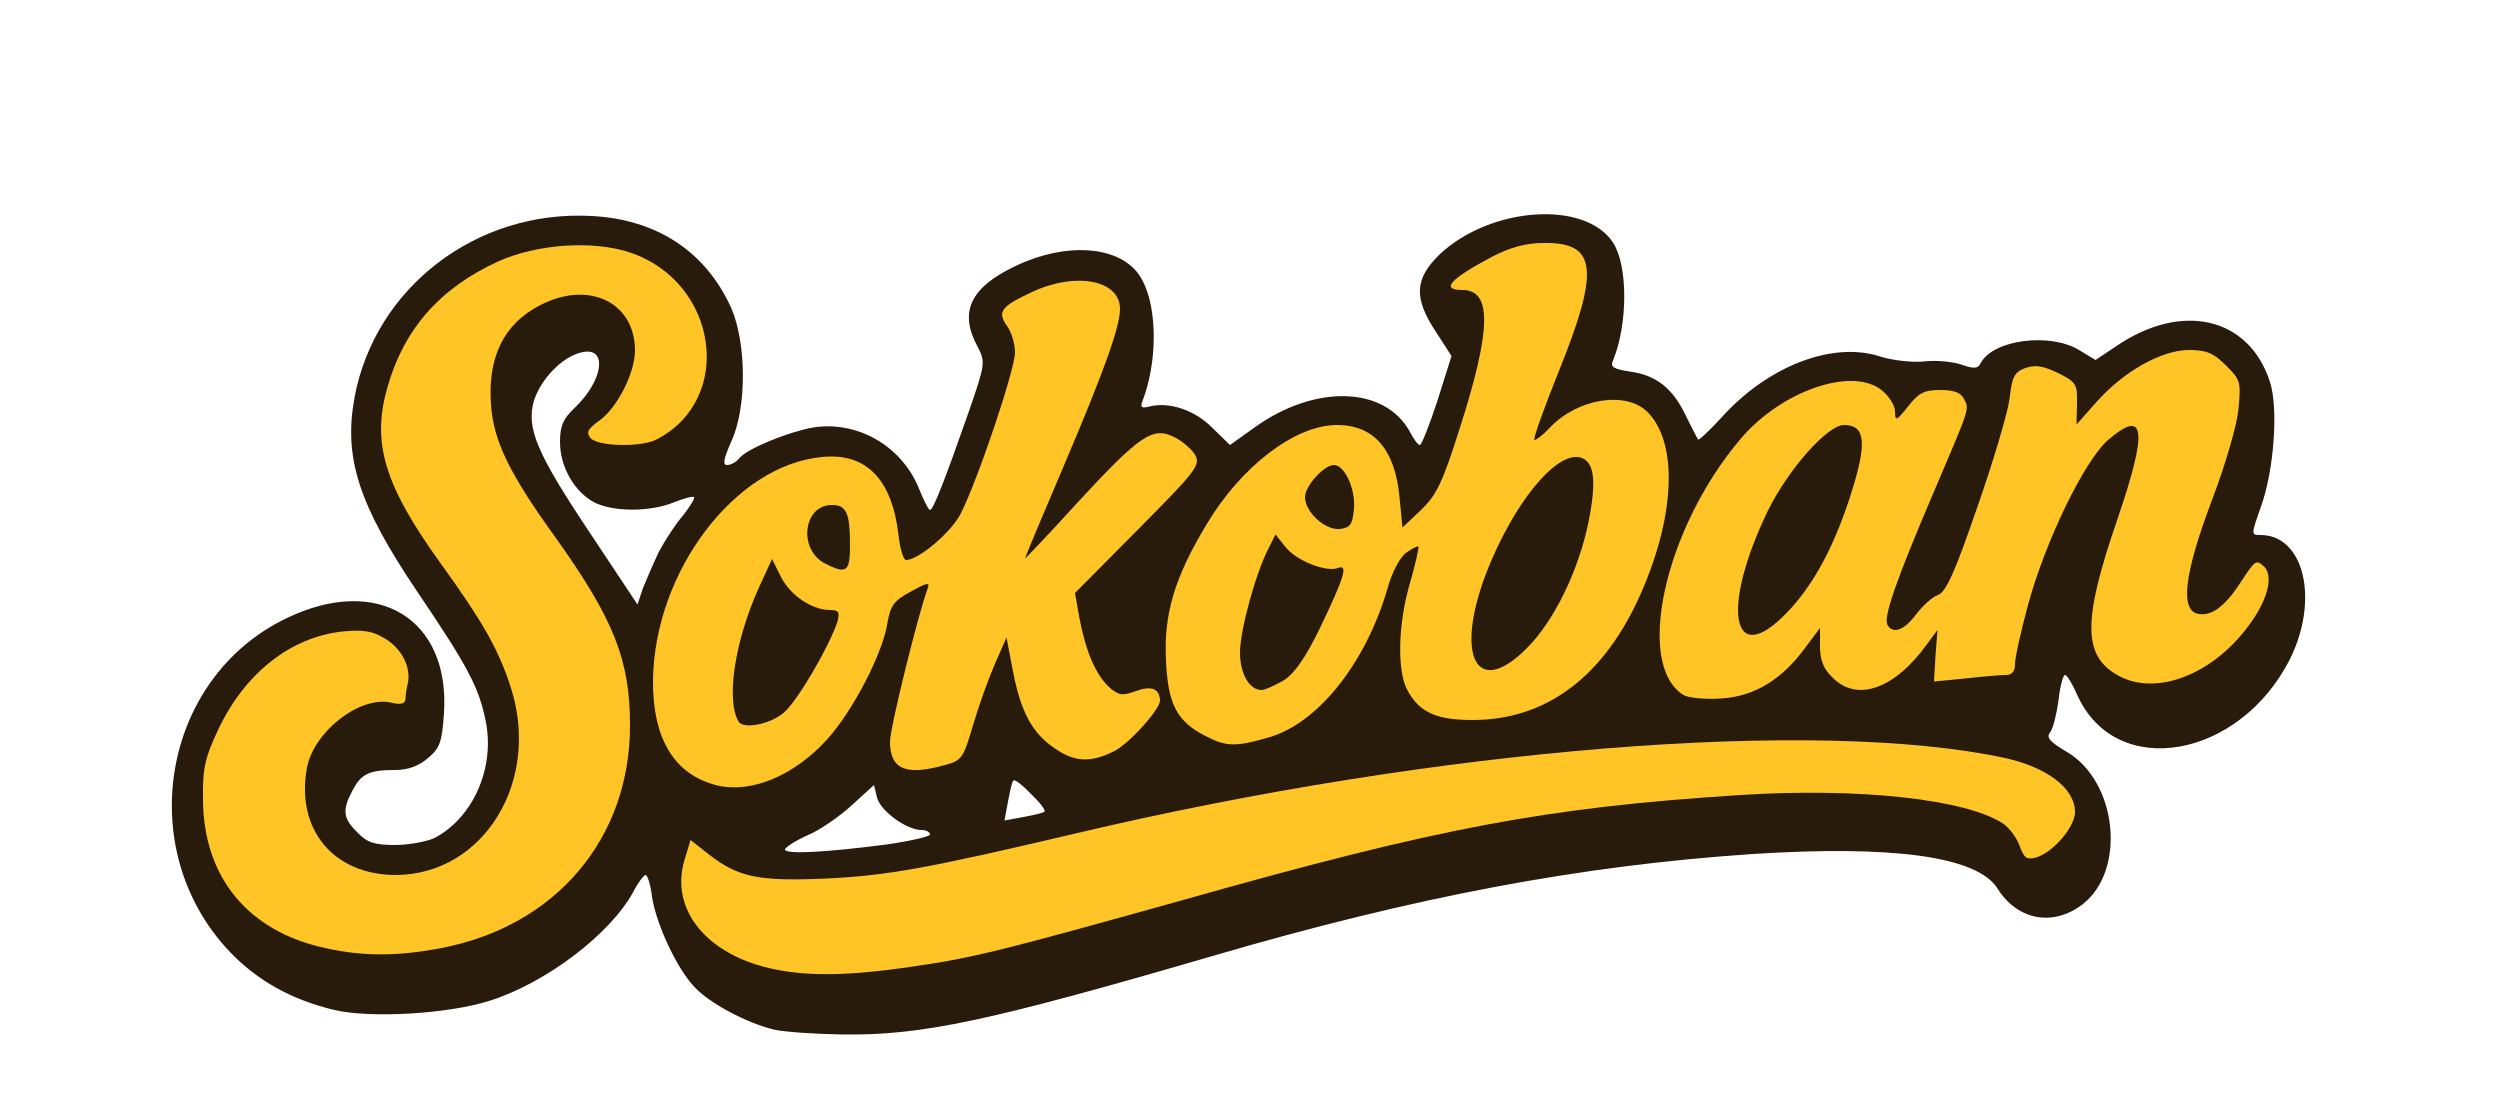 <?xml version="1.0" encoding="utf-8"?>
<!DOCTYPE svg PUBLIC "-//W3C//DTD SVG 1.0//EN" "http://www.w3.org/TR/2001/REC-SVG-20010904/DTD/svg10.dtd">
<svg version="1.0" xmlns="http://www.w3.org/2000/svg" width="500px" height="223px" viewBox="0 0 500 223" preserveAspectRatio="xMidYMid meet">
 <g fill="#281b0c">
  <path d="M154.7 205.9 c-5.3 -1.3 -12.8 -5.2 -15.9 -8.6 -3.4 -3.6 -7.6 -12.5 -8.4 -18 -0.3 -2.4 -0.9 -4.3 -1.3 -4.3 -0.3 0 -1.5 1.5 -2.4 3.3 -4.6 8.5 -17.4 18.2 -28.6 21.8 -8.4 2.7 -23.9 3.6 -31.2 1.9 -8.5 -2 -15.5 -5.9 -21 -11.7 -19.4 -20.5 -13.5 -54.8 11.5 -66.7 18.1 -8.7 32.6 0.1 31.4 19 -0.4 5.8 -0.8 7 -3.2 9 -1.8 1.6 -4 2.4 -6.6 2.4 -5.2 0 -6.8 0.8 -8.5 4.1 -2.1 3.9 -1.9 5.6 1 8.4 1.9 2 3.4 2.5 7.5 2.5 2.8 0 6.4 -0.7 7.9 -1.4 7.8 -4.1 12.2 -14.2 10.2 -23.6 -1.4 -6.7 -3.6 -10.8 -13.6 -25.6 -11.8 -17.5 -14.8 -26.8 -12.6 -38.9 4.1 -22 24.4 -37.6 47.5 -36.3 13 0.7 22.7 7.1 27.8 18.3 3.1 7 3.2 19.9 0.1 26.7 -1.6 3.6 -1.8 4.8 -0.9 4.8 0.8 0 1.9 -0.6 2.5 -1.4 1.6 -1.9 9.7 -5.2 14.7 -6.1 8.8 -1.4 17.6 3.6 21.1 12 1 2.5 2 4.5 2.3 4.5 0.6 0 2.7 -5.2 7.7 -19.5 3.4 -9.8 3.4 -10.1 1.8 -13.2 -3.7 -6.8 -1.5 -11.7 7.2 -15.9 11 -5.4 22.3 -4.2 25.8 2.7 3 5.7 3 16.3 0 24.1 -0.5 1.3 -0.2 1.5 1.4 1.1 3.9 -1 9.1 0.7 12.6 4.3 l3.5 3.4 4.9 -3.5 c12.1 -8.7 26.1 -8.3 31.1 0.9 0.7 1.4 1.6 2.6 2 2.6 0.3 0 1.9 -4 3.5 -8.9 l2.8 -8.9 -3.1 -4.8 c-4.5 -6.8 -4.3 -10.6 0.7 -15.5 10.2 -9.6 29.1 -10.9 34.7 -2.4 3 4.6 3 16.3 0 23.6 -0.6 1.3 0.1 1.7 3.3 2.2 5.3 0.7 8.6 3.3 11.2 8.7 1.2 2.5 2.4 4.7 2.5 4.9 0.2 0.2 2.3 -1.8 4.8 -4.5 9.1 -10.1 21.9 -15.1 31.3 -12.2 2.7 0.9 6.7 1.3 9 1.1 2.4 -0.3 5.7 0 7.5 0.6 2.6 0.9 3.4 0.9 4 -0.4 2.6 -4.6 13.8 -6 19.6 -2.5 l3.3 2 4.2 -2.8 c13.1 -8.9 26.5 -5.8 30.7 7.2 1.7 5.3 0.8 17.7 -1.8 24.9 -2 5.7 -2 5.7 -0.1 5.7 8.7 0 11.8 12.9 5.9 24.8 -10.1 20 -34.8 24.3 -42.5 7.3 -1 -2.3 -2.1 -4.1 -2.5 -4.1 -0.4 0 -1 2.3 -1.3 5.1 -0.4 2.8 -1.1 5.7 -1.7 6.4 -0.8 1 0 1.9 3.4 3.9 10 5.9 11.9 23.5 3.2 30.4 -5.9 4.6 -13.1 3.3 -17.1 -3.1 -4 -6.4 -20.8 -8.7 -48.9 -6.9 -34.4 2.3 -67.4 8.5 -108.1 20.4 -44.6 13 -58 15.9 -73.9 15.7 -5.6 -0.1 -11.8 -0.5 -13.9 -1z m24.2 -15.5 c12.8 -1.8 18.5 -3.3 54.7 -13.4 51.9 -14.7 72.5 -18.5 112.6 -21.1 32.9 -2 58 1.8 60.4 9.3 0.6 1.8 0.7 1.9 2.5 0.2 2.6 -2.4 2.4 -3.8 -1.1 -6.7 -4.1 -3.5 -13.8 -5.5 -33.9 -6.9 -38.6 -2.7 -96.6 4.1 -159.4 18.6 -34.4 8 -34.9 8.1 -52.2 8.1 -13 0 -16.6 -0.3 -19.2 -1.7 -3.1 -1.6 -3.3 -1.6 -3.3 0.1 0 5.4 8.7 12.2 18 14 6.7 1.3 9.2 1.3 20.9 -0.5z m-93.6 -3.8 c17.6 -3.4 31 -15 35.9 -30.9 3.8 -12.6 1.1 -24.2 -9 -39 -3 -4.5 -7.3 -10.8 -9.5 -14 -5.8 -8.6 -7.7 -14.3 -7.7 -23.7 0 -11.7 2.7 -17.3 10.2 -21.1 4.1 -2.1 14.8 -2.6 19.2 -0.9 6 2.2 7.7 15.7 3.1 24.4 -2.7 5.2 -2.3 5.6 2.5 2.4 8.3 -5.7 10 -14.1 4.5 -21.9 -13.1 -18.6 -45.7 -8.1 -53.6 17.3 -2.8 9 -0.8 15.1 10.1 30.3 13.4 18.6 16.4 26.2 15.8 40 -0.6 13.6 -5.6 22.2 -15.3 26.6 -5.3 2.5 -19.2 2.6 -24.2 0.3 -5.9 -2.8 -8.7 -7.6 -9.1 -15.5 -0.6 -9.4 0.3 -13.3 4.1 -17.6 3.5 -4 8.1 -6.3 12.7 -6.3 4.7 0 3.5 -4.1 -2.1 -7 -6.2 -3.4 -20.5 6.7 -26 18.3 -8 16.9 1.4 34 21.1 38.3 7.3 1.6 8.6 1.6 17.3 0z m92 -17.7 c4.8 -0.7 8.7 -1.6 8.7 -2 0 -0.5 -0.8 -0.9 -1.7 -0.9 -3 0 -8.2 -3.8 -8.9 -6.5 l-0.6 -2.5 -4.5 4.1 c-2.4 2.2 -6.4 5 -8.9 6 -2.4 1.1 -4.4 2.4 -4.4 2.8 0 1 7.9 0.6 20.3 -1z m31.6 -6.6 c0.3 -0.2 -0.9 -1.8 -2.7 -3.5 -1.7 -1.8 -3.3 -3 -3.5 -2.7 -0.3 0.2 -0.7 2.1 -1.1 4.2 l-0.7 3.8 3.8 -0.7 c2.1 -0.4 4 -0.8 4.2 -1.1z m-55.2 -10.4 c8.4 -4.1 19.1 -19.8 20.9 -30.6 0.5 -3 1.2 -4.4 2.7 -4.9 1.1 -0.3 1.5 -0.9 1 -1.3 -0.6 -0.3 -1.3 -2.8 -1.6 -5.4 -1.3 -9.8 -6.9 -16.4 -12.7 -15 -19.2 4.6 -35.8 34.7 -27.9 50.9 2.2 4.7 7 8.4 10.8 8.4 1.4 0 4.4 -0.9 6.8 -2.1z m35.8 -3.1 c0.1 -0.2 1.2 -3.5 2.4 -7.5 1.2 -4 3 -9.2 4.1 -11.7 1.7 -4.2 2.2 -4.6 5.3 -4.6 3.4 0 3.5 0.1 4.1 5.1 1 7.1 3.3 12.5 6.8 15.4 3.9 3.3 6.6 3.2 10.8 -0.5 l3.5 -2.9 -3.1 -0.1 c-5.7 0 -9.7 -7.2 -11 -19.7 l-0.7 -6.5 11.7 -11.7 c6.4 -6.4 11.4 -12 11 -12.4 -2 -2 -5.2 0.3 -15.1 11.2 -9.4 10.4 -11.2 11.9 -14 12 -3.1 0.1 -3.3 -0.1 -3.3 -3.1 0 -1.9 3.7 -12.1 8.6 -23.6 4.7 -11.2 8.8 -21.8 9.1 -23.7 0.5 -2.9 0.2 -3.6 -1.9 -4.6 -2 -0.9 -3.4 -0.7 -7.4 1 l-4.9 2.1 0.3 6.5 c0.3 5.4 -0.3 8.2 -3.8 18.7 -5 14.4 -8.3 21.3 -11 23 -1.3 0.9 -2 2.4 -2 4.5 0 1.7 -1.8 9.7 -4 17.8 -4.5 16.3 -4.4 18 1.2 16.4 1.7 -0.4 3.2 -1 3.3 -1.1z m63.8 -5.2 c1.8 -0.8 4.1 -2.1 5.2 -3 2 -1.7 2 -1.7 -0.2 -0.7 -3.3 1.6 -9.9 1.3 -11.7 -0.5 -2.4 -2.3 -2.1 -14.5 0.5 -23 3.2 -10.5 4.4 -12.4 7.9 -12.4 2.9 0 3 -0.2 3 -4.7 0 -3.4 0.6 -5.3 2.3 -7.1 1.9 -2.2 1.7 -2.2 -2.4 0.6 -5.8 3.9 -9.7 8.4 -14.3 16.2 -9.1 15.5 -9.8 27.7 -2.1 33.8 3.2 2.5 7.2 2.8 11.8 0.8z m49.7 -4.5 c10.6 -4 18.8 -13.6 24.1 -28.3 3.5 -9.6 4.1 -17.7 1.6 -22.5 -3 -5.7 -7.3 -6.4 -12.7 -2.3 l-2.5 2 2.7 0 c4.1 0 5.8 2.4 5.8 8.3 -0.1 12.9 -6 28.7 -13.6 36.3 -4.1 4.1 -4.7 4.4 -9.8 4.4 -7.1 0 -8.1 -1.5 -7.3 -11.9 0.6 -9.1 4.2 -18.8 10.4 -27.8 2.9 -4.3 3.8 -6.3 2.8 -6.3 -2.7 0 -1.6 -5.2 4 -19 3 -7.4 5.5 -14.4 5.5 -15.5 0 -4.5 -5.1 -5.9 -11.2 -2.9 l-3.3 1.5 -0.1 10.2 c0 9.2 -0.4 11.4 -4.3 23.2 -2.4 7.2 -5.1 13.9 -6.2 15.1 -1.1 1.2 -1.9 3.5 -1.9 5.5 0 1.9 -0.9 6.6 -2 10.4 -3.1 10.9 -2.6 14.7 2.8 19.2 3.4 2.9 8.4 3 15.2 0.4z m48.4 -5.9 l4 -2.7 -4.5 -0.3 c-2.6 -0.2 -4.9 -1 -5.6 -1.9 -4.7 -6.1 3.5 -30.9 13.6 -41.4 4.5 -4.6 5 -4.9 9.9 -4.9 3.8 0 5.4 0.5 6.2 1.8 0.7 1 1 1.1 0.7 0.3 -0.2 -0.8 -1.5 -2.3 -2.8 -3.3 -2.3 -1.7 -2.9 -1.8 -6.5 -0.5 -12.2 4.2 -22.9 17.1 -29 35.1 -2.8 8 -3 12.5 -0.9 16.6 3 5.8 7.8 6.2 14.9 1.2z m25.7 -1.4 l3.1 -2.3 -2.9 -0.5 c-5.8 -1 -4.1 -9.7 6.7 -34 2.7 -6.3 5 -12 5 -12.7 0 -2.2 -1.8 -1.4 -4.2 1.7 -1.6 2.3 -3 3 -5.5 3 -3 0 -3.3 0.3 -3.3 3 0 4.7 -5.6 21 -9.4 27.3 -3.1 5.1 -3.3 5.7 -1.5 5.7 1.5 0 1.9 0.7 1.9 3.3 0 4 2.4 7.7 5.1 7.7 1.1 0 3.4 -1 5 -2.2z m-107.2 -5.6 c3.9 -8 7.1 -18.3 7.1 -23.4 0 -5 -2.6 -10.4 -6.2 -13.1 -2.1 -1.6 -3.1 -1.7 -5.4 -0.9 -2.8 1 -2.8 1 1.3 1.1 5.9 0.1 7.5 2.7 7.1 11.7 l-0.3 6.9 -5 0.6 -5 0.6 4.4 0.1 4.4 0.2 -0.5 4.9 c-0.3 2.6 -1.9 7.8 -3.6 11.5 -3.8 8 -2.3 7.8 1.7 -0.2z m126.7 5.8 c2.9 0 3.4 -0.4 3.4 -2.2 0 -6.9 6.4 -24.6 14.8 -41 0.2 -0.5 -0.3 -0.8 -1.2 -0.8 -1.2 0 -1.6 -1.1 -1.6 -4.5 0 -3.5 -0.5 -4.7 -2.1 -5.5 -3.3 -1.8 -4.6 -0.5 -5.1 4.8 -0.3 2.7 -3.1 12.5 -6.3 21.7 -4.5 12.8 -6.3 16.9 -7.9 17.5 -1.2 0.5 -1.5 0.9 -0.7 0.9 1.1 0.1 1.2 1.2 0.8 5.2 -0.5 4.3 -0.4 5 0.9 4.5 0.9 -0.3 3.1 -0.6 5 -0.6z m39.7 -0.6 c1.8 -0.9 4 -2.4 5.1 -3.3 1.7 -1.5 1.6 -1.6 -2.5 -2.1 l-4.4 -0.5 -0.3 -6.6 c-0.2 -5.5 0.3 -8.2 3.4 -16.5 8.4 -23 8.5 -24.3 2.9 -28 -3 -2 -6 -1 -12.8 4 l-4.2 3.1 3.5 0.5 c3.5 0.5 3.5 0.6 3.8 5.9 0.3 4.3 -0.6 8 -4.4 19 -5.6 16.4 -6 20.3 -2.1 23.7 3.3 2.8 7.5 3.1 12 0.8z m-304.5 -21.1 c1.2 -2.2 3.3 -5.5 4.8 -7.2 1.4 -1.8 2.4 -3.4 2.2 -3.7 -0.3 -0.2 -2.1 0.3 -4.1 1.1 -4.7 1.9 -12 1.9 -15.8 0 -4 -2.1 -6.9 -7.1 -6.9 -12.1 0 -3.2 0.6 -4.6 2.9 -6.8 5.9 -5.6 6.7 -12.5 1.3 -11.1 -3.8 0.9 -8 5.3 -9.4 9.6 -1.6 5.5 0.5 10.5 11.4 26.8 l9.3 14 1.1 -3.3 c0.7 -1.7 2.1 -5 3.2 -7.3z"/>
  <path d="M144.5 146.9 c-0.4 -0.6 -0.9 -3.6 -1.2 -6.7 -0.6 -6.7 1.6 -17 5.4 -25.4 2.4 -5.4 2.8 -5.8 5.9 -5.8 3.2 0 3.4 -0.2 3.4 -3.3 0 -5.6 2.3 -7.7 8.4 -7.7 6.5 0 6.6 0.2 6.6 11.2 l0 8 -5.6 -0.4 c-5 -0.4 -5.4 -0.3 -3.3 0.8 1.3 0.7 3.4 1.3 4.7 1.4 3.7 0 3 6.2 -1.8 15.8 -5.4 10.8 -8.4 13.2 -16 13.2 -3.2 0 -6.2 -0.5 -6.5 -1.1z"/>
 </g>
 <g fill="#ffc526">
  <path d="M155.1 193.9 c-13.6 -2.7 -21.2 -11.9 -18.2 -21.9 l1.2 -4 3.7 2.9 c5.9 4.6 10 5.4 23.6 4.8 12.1 -0.6 20 -2 50.1 -9.1 72 -17 147.8 -23.1 185.5 -15 8.5 1.9 14 6.1 14 10.8 0 3 -4.4 8.1 -7.8 9.1 -1.9 0.5 -2.4 0.1 -3.3 -2.4 -0.6 -1.6 -2.1 -3.6 -3.3 -4.4 -7.5 -4.9 -28.9 -7.2 -52.5 -5.7 -39 2.5 -60.2 6.5 -111.5 21 -36.2 10.1 -41.9 11.6 -54.7 13.4 -11.5 1.7 -19.9 1.9 -26.8 0.5z"/>
  <path d="M65 189.6 c-15.3 -3.3 -24.3 -14.1 -24.4 -29.6 -0.1 -6.4 0.4 -8.5 3.1 -14.2 5.3 -11.2 14.5 -18.4 24.8 -19.5 4 -0.4 6 -0.1 8.3 1.3 3.4 1.9 5.4 5.7 4.8 8.9 -0.3 1.1 -0.5 2.6 -0.5 3.3 -0.1 1 -1 1.2 -3 0.7 -6.2 -1.3 -15.3 5.8 -16.7 13 -2.3 12.4 5.3 21.5 17.8 21.5 17.7 -0.1 29.2 -19.1 22.8 -38 -2.4 -7.3 -5.6 -12.9 -14 -24.5 -11.2 -15.6 -13.7 -24 -10.5 -35.1 3.3 -11.6 10.5 -19.8 22.1 -25.1 7.8 -3.5 18.9 -4.3 26.4 -1.8 17.6 5.9 21 29.3 5.3 37.4 -3.1 1.6 -11.8 1.4 -13.2 -0.3 -0.9 -1.1 -0.6 -1.8 1.8 -3.5 3.5 -2.5 7.1 -9.5 7.1 -14 0 -9.6 -9.2 -14.1 -18.9 -9.1 -7.3 3.7 -10.6 10.4 -9.9 19.9 0.5 7.3 3.6 13.7 12.9 26.6 11.7 16.4 14.9 24.5 14.9 37.6 0 22.6 -14.8 40.1 -37.7 44.5 -8.8 1.7 -15.7 1.7 -23.3 0z"/>
  <path d="M143.5 157.1 c-8.6 -2.1 -13 -9.3 -12.9 -21.1 0.3 -21.7 16.4 -43 33.8 -44.6 8.8 -0.9 14 4.4 15.3 15.6 0.3 2.8 1 5 1.5 5 2.5 0 9 -5.5 10.9 -9.2 3.4 -6.6 10.9 -28.9 10.9 -32.3 0 -1.7 -0.7 -4.1 -1.6 -5.3 -2 -2.9 -1.2 -3.9 5 -6.8 8.8 -4.1 17.6 -2.4 17.6 3.4 0 3.5 -3.1 12.2 -11 30.8 -4.4 10.3 -8 18.9 -8 19.1 0 0.1 4.8 -4.9 10.6 -11.3 12.5 -13.5 15 -15.2 19.4 -12.9 1.6 0.8 3.5 2.5 4.1 3.6 1 2 -0.1 3.3 -11.5 14.8 l-12.6 12.7 0.9 5.1 c1.3 6.8 3.3 11.3 6 13.8 1.9 1.6 2.6 1.7 5.3 0.7 3.1 -1.1 4.7 -0.5 4.8 1.9 0 1.8 -6.3 8.8 -9.3 10.2 -4.7 2.3 -7.8 2.1 -11.7 -0.6 -4.5 -3 -6.8 -7.2 -8.4 -15.4 l-1.3 -6.8 -2.2 5 c-1.2 2.7 -3.2 8.2 -4.4 12.2 -2 6.9 -2.3 7.4 -5.7 8.3 -7.8 2.2 -11 0.9 -11 -4.7 0 -2.7 5.7 -25.8 7.6 -30.8 0.4 -1.1 -0.4 -0.9 -3.4 0.8 -3.4 1.8 -4.1 2.8 -4.7 6.2 -0.9 6.1 -6.9 17.6 -12 23.3 -6.6 7.3 -15.2 10.9 -22 9.3z m13.3 -14.6 c2.7 -2.3 9.1 -13.3 10.7 -18.2 0.5 -1.9 0.2 -2.3 -1.5 -2.3 -3.6 0 -7.9 -2.9 -9.8 -6.6 l-1.8 -3.6 -2.7 5.9 c-4.8 10.7 -6.5 22.3 -4 26.6 0.9 1.6 6.3 0.6 9.1 -1.8z m13.2 -33.4 c0 -6.5 -0.7 -8.1 -3.6 -8.1 -5.8 0 -6.8 8.9 -1.4 11.7 4.3 2.2 5 1.7 5 -3.6z"/>
  <path d="M241.1 147.2 c-5.7 -2.9 -7.5 -6.3 -7.9 -15 -0.5 -9.3 1.7 -16.7 8.1 -27.3 6.9 -11.6 17.7 -19.9 26.1 -19.9 7.4 0 11.6 4.9 12.5 14.4 l0.6 6.1 3.7 -3.5 c3.1 -3 4.3 -5.4 7.8 -16.5 6.3 -19.7 6.4 -27.5 0.5 -27.5 -4.5 0 -2.5 -2.2 6 -6.7 3.5 -1.8 6.6 -2.7 10.2 -2.7 10.7 -0.2 11.3 5.3 3 25.8 -3 7.5 -5.2 13.6 -4.8 13.6 0.4 0 1.8 -1.1 3 -2.4 5.5 -5.9 15.3 -7.5 19.6 -3.2 5.4 5.4 5.7 17.6 0.6 31.5 -7.2 19.8 -19.5 30.1 -35.6 30.1 -7.4 0 -10.7 -1.6 -13.1 -6.1 -2 -3.9 -1.8 -13.2 0.6 -21.3 1.1 -3.8 1.8 -7.1 1.7 -7.3 -0.2 -0.1 -1.3 0.4 -2.4 1.2 -1.3 0.9 -2.9 3.9 -3.8 7.2 -4.3 14.8 -13.8 26.8 -23.5 29.7 -6.8 2 -8.7 2 -12.9 -0.2z m15.6 -11.1 c2.2 -1.4 4.3 -4.4 7.2 -10.3 5 -10.4 5.8 -13 3.7 -12.2 -2.4 0.9 -8.4 -1.5 -10.5 -4.2 l-2 -2.5 -1.4 2.8 c-2.6 5 -5.7 16.4 -5.7 20.8 0 4.3 1.9 7.5 4.3 7.5 0.7 0 2.6 -0.9 4.4 -1.9z m48.7 -6.5 c5.4 -5.4 10.3 -15.4 12.3 -25.2 1.6 -8 1.2 -11.8 -1.3 -12.8 -4.4 -1.7 -12.3 7.1 -18 20.2 -7.9 18.2 -3.8 28.7 7 17.8z m-34.6 -27.9 c0.3 -4 -1.9 -8.7 -4 -8.7 -2 0 -5.8 4.2 -5.8 6.4 0 3 4 6.7 7 6.4 2.1 -0.3 2.5 -0.9 2.8 -4.1z"/>
  <path d="M336.7 139 c-9.8 -6.1 -3.8 -33.3 11.4 -51.2 8.1 -9.6 22.2 -14.5 28.2 -9.8 1.5 1.2 2.7 3.1 2.7 4.3 0 2 0.3 1.9 2.6 -1 2.1 -2.7 3.2 -3.3 6.4 -3.3 2.7 0 4.2 0.5 4.8 1.8 1.1 2.1 1.3 1.4 -6.3 19.2 -7.2 16.9 -9.9 24.5 -9 26 1.1 1.9 3.4 1 5.7 -2.1 1.3 -1.7 3.2 -3.5 4.4 -3.9 1.6 -0.6 3.4 -4.6 7.8 -17.4 3.2 -9.1 6.1 -18.9 6.5 -21.8 0.5 -4.5 1 -5.4 3.2 -6.2 2 -0.7 3.6 -0.4 6.5 1 3.6 1.8 3.9 2.2 3.8 6.1 l-0.1 4.2 4 -4.5 c5.4 -6.1 13 -10.4 18.5 -10.4 3.5 0 4.9 0.6 7.4 3.1 2.9 2.8 3 3.4 2.5 8.7 -0.3 3.2 -2.6 11.1 -5.3 18.2 -5.6 14.8 -6.5 22.3 -2.6 22.8 2.8 0.4 5.5 -1.8 8.9 -7.2 2.3 -3.5 2.6 -3.7 4.1 -2.3 2.3 2.3 0.2 8.3 -4.9 14.1 -7.2 8.2 -17.1 11.4 -23.9 7.9 -7.5 -3.9 -7.6 -10.9 -0.5 -31.5 6.1 -17.9 5.6 -22.3 -2 -15.7 -4.7 4.2 -12.5 20.3 -15.9 32.9 -1.4 5.2 -2.6 10.5 -2.6 11.8 0 1.5 -0.6 2.2 -1.9 2.2 -1 0 -4.6 0.3 -8.1 0.7 l-6.2 0.6 0.3 -5.2 0.4 -5.1 -2 2.7 c-6.5 9.1 -14.1 11.8 -19 6.8 -1.8 -1.7 -2.5 -3.5 -2.5 -6.2 l0 -3.7 -3 4 c-4.7 6.4 -10.2 9.7 -16.8 10.1 -3.1 0.2 -6.5 -0.1 -7.5 -0.7z m20.6 -16.4 c5.4 -5.5 9.8 -13.7 13.2 -24.8 2.9 -9.4 2.5 -12.8 -1.7 -12.8 -3.3 0 -11.1 8.8 -15.2 17.1 -9.5 19.6 -7.3 31.9 3.7 20.5z"/>
 </g>
</svg>